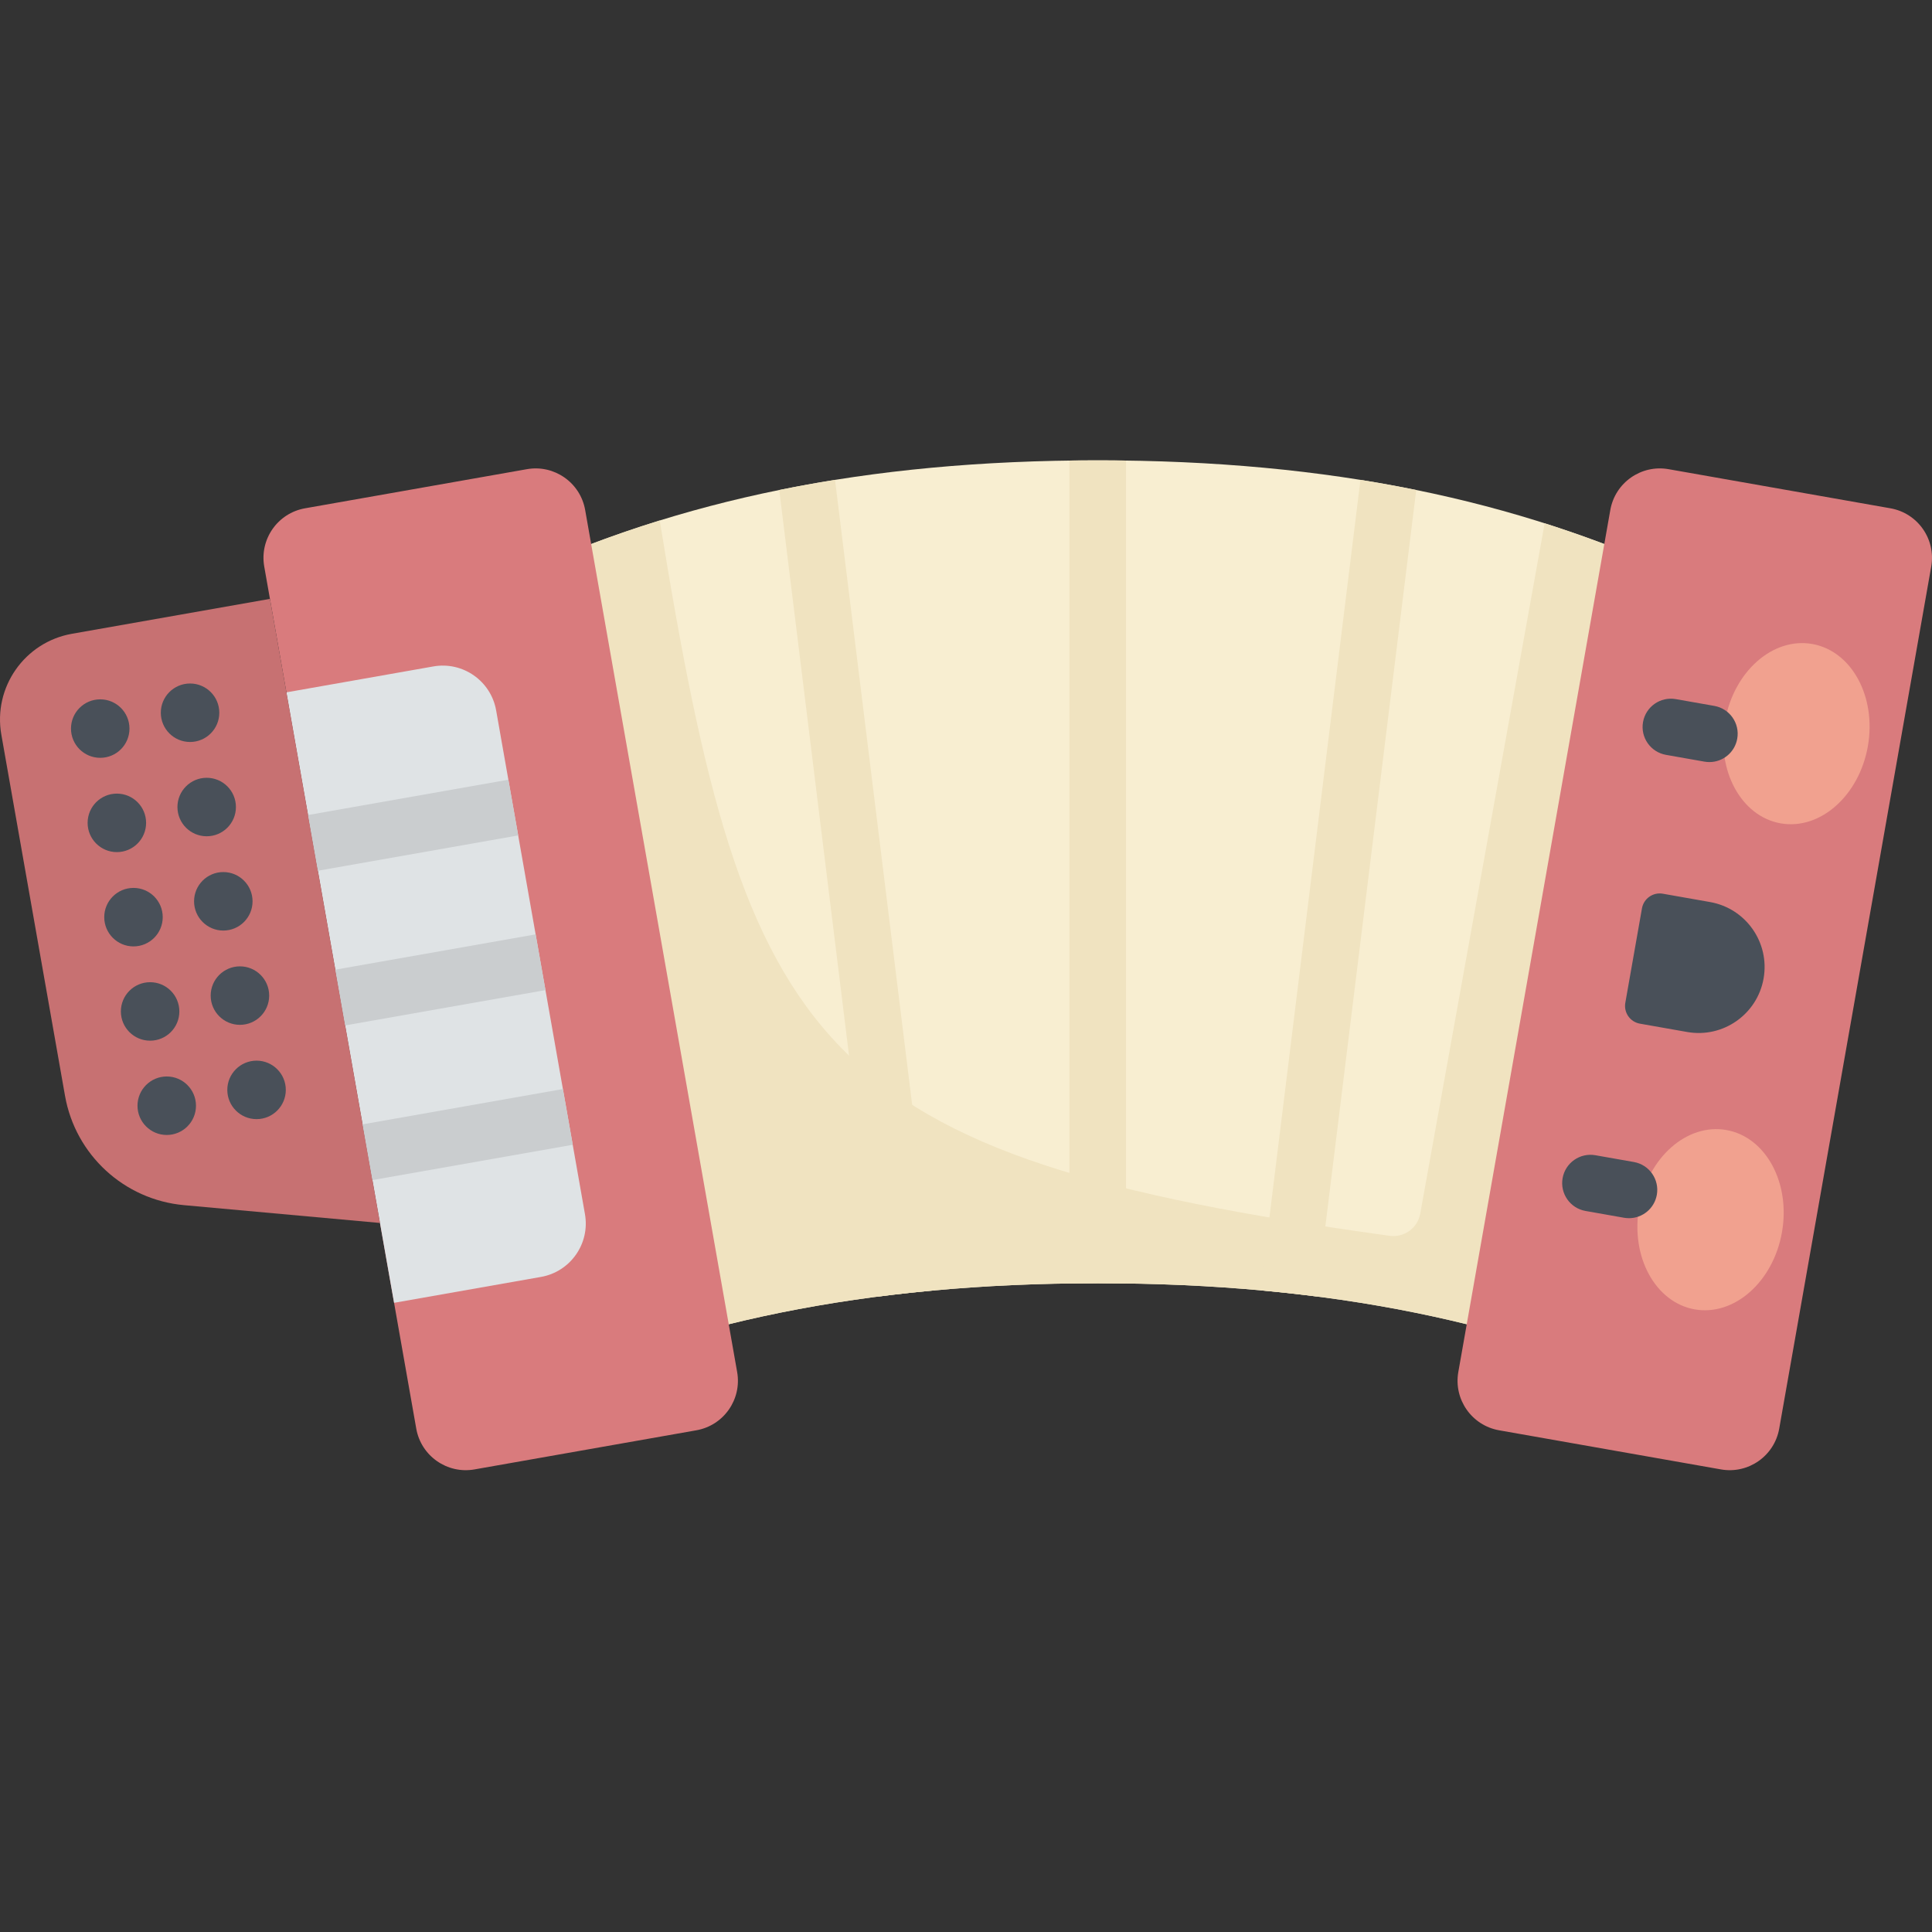 <svg height="512pt" viewBox="0 -122 512.001 512" width="512pt" xmlns="http://www.w3.org/2000/svg"><rect x="0" y="-122" width="512.001" height="512" fill="#333333" stroke="none"/><path d="m136.34 248.773c43.684-20.156 92.734-30.695 154.57-30.695 61.84 0 110.891 10.539 154.574 30.695v-218.078c-43.684-20.156-92.734-30.695-154.574-30.695-61.836 0-110.887 10.539-154.57 30.695zm0 0" fill="#f8eed1"/><path d="m409.348 16.68-32.969 182.949c-.688 3.812-4.27 6.402-8.109 5.871-152.762-21.094-170.641-48.863-193.43-189.57-13.375 4.141-26.152 9.066-38.5 14.766v218.078c43.684-20.152 92.734-30.691 154.57-30.691 61.84 0 110.891 10.539 154.574 30.691v-218.078c-11.617-5.363-23.621-10.035-36.137-14.016zm0 0" fill="#f0e3c0"/><path d="m184.543 257.043-58.793 10.367c-7.246 1.277-14.16-3.562-15.438-10.812l-40.285-228.453c-1.277-7.25 3.562-14.164 10.812-15.441l58.793-10.367c7.25-1.277 14.16 3.562 15.441 10.812l40.281 228.453c1.277 7.25-3.562 14.164-10.812 15.441zm0 0" fill="#d97b7d"/><path d="m143.363 216.398-38.93 6.863-28.527-161.781 38.934-6.867c7.812-1.379 15.266 3.84 16.645 11.656l23.535 133.484c1.379 7.812-3.84 15.266-11.656 16.645zm0 0" fill="#dfe3e5"/><path d="m48.75 197.379 51.953 4.719-29.164-165.391-52.465 9.25c-12.551 2.211-20.934 14.184-18.719 26.738l16.875 95.703c2.762 15.668 15.676 27.539 31.52 28.98zm0 0" fill="#c77172"/><g fill="#495059"><path d="m58.117 66.883c0 4.281-3.469 7.75-7.75 7.75s-7.75-3.469-7.75-7.75 3.469-7.75 7.75-7.75 7.75 3.469 7.75 7.75zm0 0"/><path d="m62.523 91.871c0 4.281-3.469 7.75-7.75 7.75s-7.75-3.469-7.75-7.75 3.469-7.75 7.75-7.75 7.75 3.469 7.75 7.75zm0 0"/><path d="m66.93 116.859c0 4.277-3.469 7.75-7.75 7.75s-7.75-3.473-7.75-7.75c0-4.281 3.469-7.754 7.75-7.754s7.75 3.473 7.75 7.754zm0 0"/><path d="m71.336 141.844c0 4.281-3.469 7.75-7.75 7.75s-7.754-3.469-7.754-7.75 3.473-7.75 7.754-7.75 7.75 3.469 7.75 7.75zm0 0"/><path d="m75.742 166.832c0 4.281-3.473 7.75-7.75 7.75-4.281 0-7.754-3.469-7.754-7.75s3.473-7.75 7.754-7.75c4.277 0 7.75 3.469 7.75 7.75zm0 0"/><path d="m34.312 71.082c0 4.281-3.469 7.75-7.75 7.75s-7.75-3.469-7.75-7.75 3.469-7.75 7.75-7.75 7.75 3.469 7.75 7.75zm0 0"/><path d="m38.719 96.07c0 4.277-3.469 7.75-7.75 7.75s-7.75-3.473-7.75-7.75c0-4.281 3.469-7.754 7.75-7.754s7.75 3.473 7.75 7.754zm0 0"/><path d="m43.125 121.055c0 4.281-3.469 7.754-7.75 7.754s-7.75-3.473-7.75-7.754 3.469-7.75 7.75-7.75 7.75 3.469 7.75 7.75zm0 0"/><path d="m47.531 146.043c0 4.281-3.469 7.75-7.75 7.75s-7.75-3.469-7.75-7.75 3.469-7.75 7.75-7.75 7.75 3.469 7.75 7.75zm0 0"/><path d="m51.938 171.031c0 4.277-3.469 7.75-7.75 7.75s-7.75-3.473-7.75-7.75c0-4.281 3.469-7.754 7.75-7.754s7.75 3.473 7.75 7.754zm0 0"/></g><path d="m141.949 125.617 2.602 14.773-53.078 9.355-2.605-14.773zm0 0" fill="#cacdcf"/><path d="m134.723 84.629 2.602 14.77-53.078 9.359-2.605-14.773zm0 0" fill="#cacdcf"/><path d="m149.176 166.605 2.605 14.773-53.082 9.355-2.605-14.77zm0 0" fill="#cacdcf"/><path d="m397.281 257.043 58.793 10.367c7.246 1.277 14.16-3.562 15.438-10.812l40.285-228.453c1.277-7.25-3.562-14.164-10.812-15.441l-58.793-10.367c-7.246-1.277-14.16 3.562-15.441 10.812l-40.281 228.453c-1.277 7.25 3.562 14.164 10.812 15.441zm0 0" fill="#d97b7d"/><path d="m290.91 0c-2.523 0-5.016.027-7.5.062v218.02c0 .02.004.039.004.059 2.48-.035 4.977-.059 7.496-.059 2.523 0 5.016.023 7.5.059 0-.02 0-.039 0-.059v-218.02c-2.48-.035-4.973-.062-7.5-.062zm0 0" fill="#f0e3c0"/><path d="m232.883 221.59c4.887-.629 9.855-1.176 14.914-1.633l-26.504-214.785c-5.016.801-9.938 1.695-14.781 2.684zm0 0" fill="#f0e3c0"/><path d="m334.027 219.957c5.059.461 10.027 1.004 14.914 1.633l26.371-213.734c-4.844-.984-9.766-1.883-14.781-2.684zm0 0" fill="#f0e3c0"/><path d="m457.504 177.465c-10.453-1.84-20.805 7.305-23.117 20.434-2.312 13.125 4.285 25.258 14.738 27.102 10.449 1.84 20.801-7.305 23.113-20.43s-4.285-25.262-14.734-27.105zm0 0" fill="#f1a18f"/><path d="m471.887 96.195c10.453 1.844 20.801-7.305 23.117-20.43 2.312-13.125-4.285-25.258-14.738-27.102s-20.801 7.305-23.117 20.43c-2.312 13.125 4.285 25.258 14.738 27.102zm0 0" fill="#f1a18f"/><path d="m431.699 200.832c-.434 0-.871-.039-1.312-.113l-10.199-1.801c-4.078-.719-6.805-4.609-6.082-8.688.719-4.078 4.602-6.801 8.688-6.082l10.199 1.797c4.082.719 6.805 4.609 6.086 8.688-.645 3.641-3.809 6.199-7.379 6.199zm0 0" fill="#495059"/><path d="m467.371 137.309c-1.676 9.508-10.746 15.855-20.254 14.18l-12.52-2.207c-2.598-.457-4.328-2.93-3.871-5.527l4.414-25.039c.461-2.594 2.934-4.328 5.531-3.871l12.516 2.207c9.512 1.68 15.859 10.746 14.184 20.258zm0 0" fill="#495059"/><path d="m453.012 79.957c-.434 0-.867-.039-1.312-.113l-10.199-1.801c-4.078-.719-6.805-4.609-6.082-8.688.719-4.078 4.602-6.797 8.688-6.082l10.199 1.797c4.078.719 6.805 4.609 6.082 8.688-.641 3.641-3.805 6.199-7.375 6.199zm0 0" fill="#495059"/></svg>